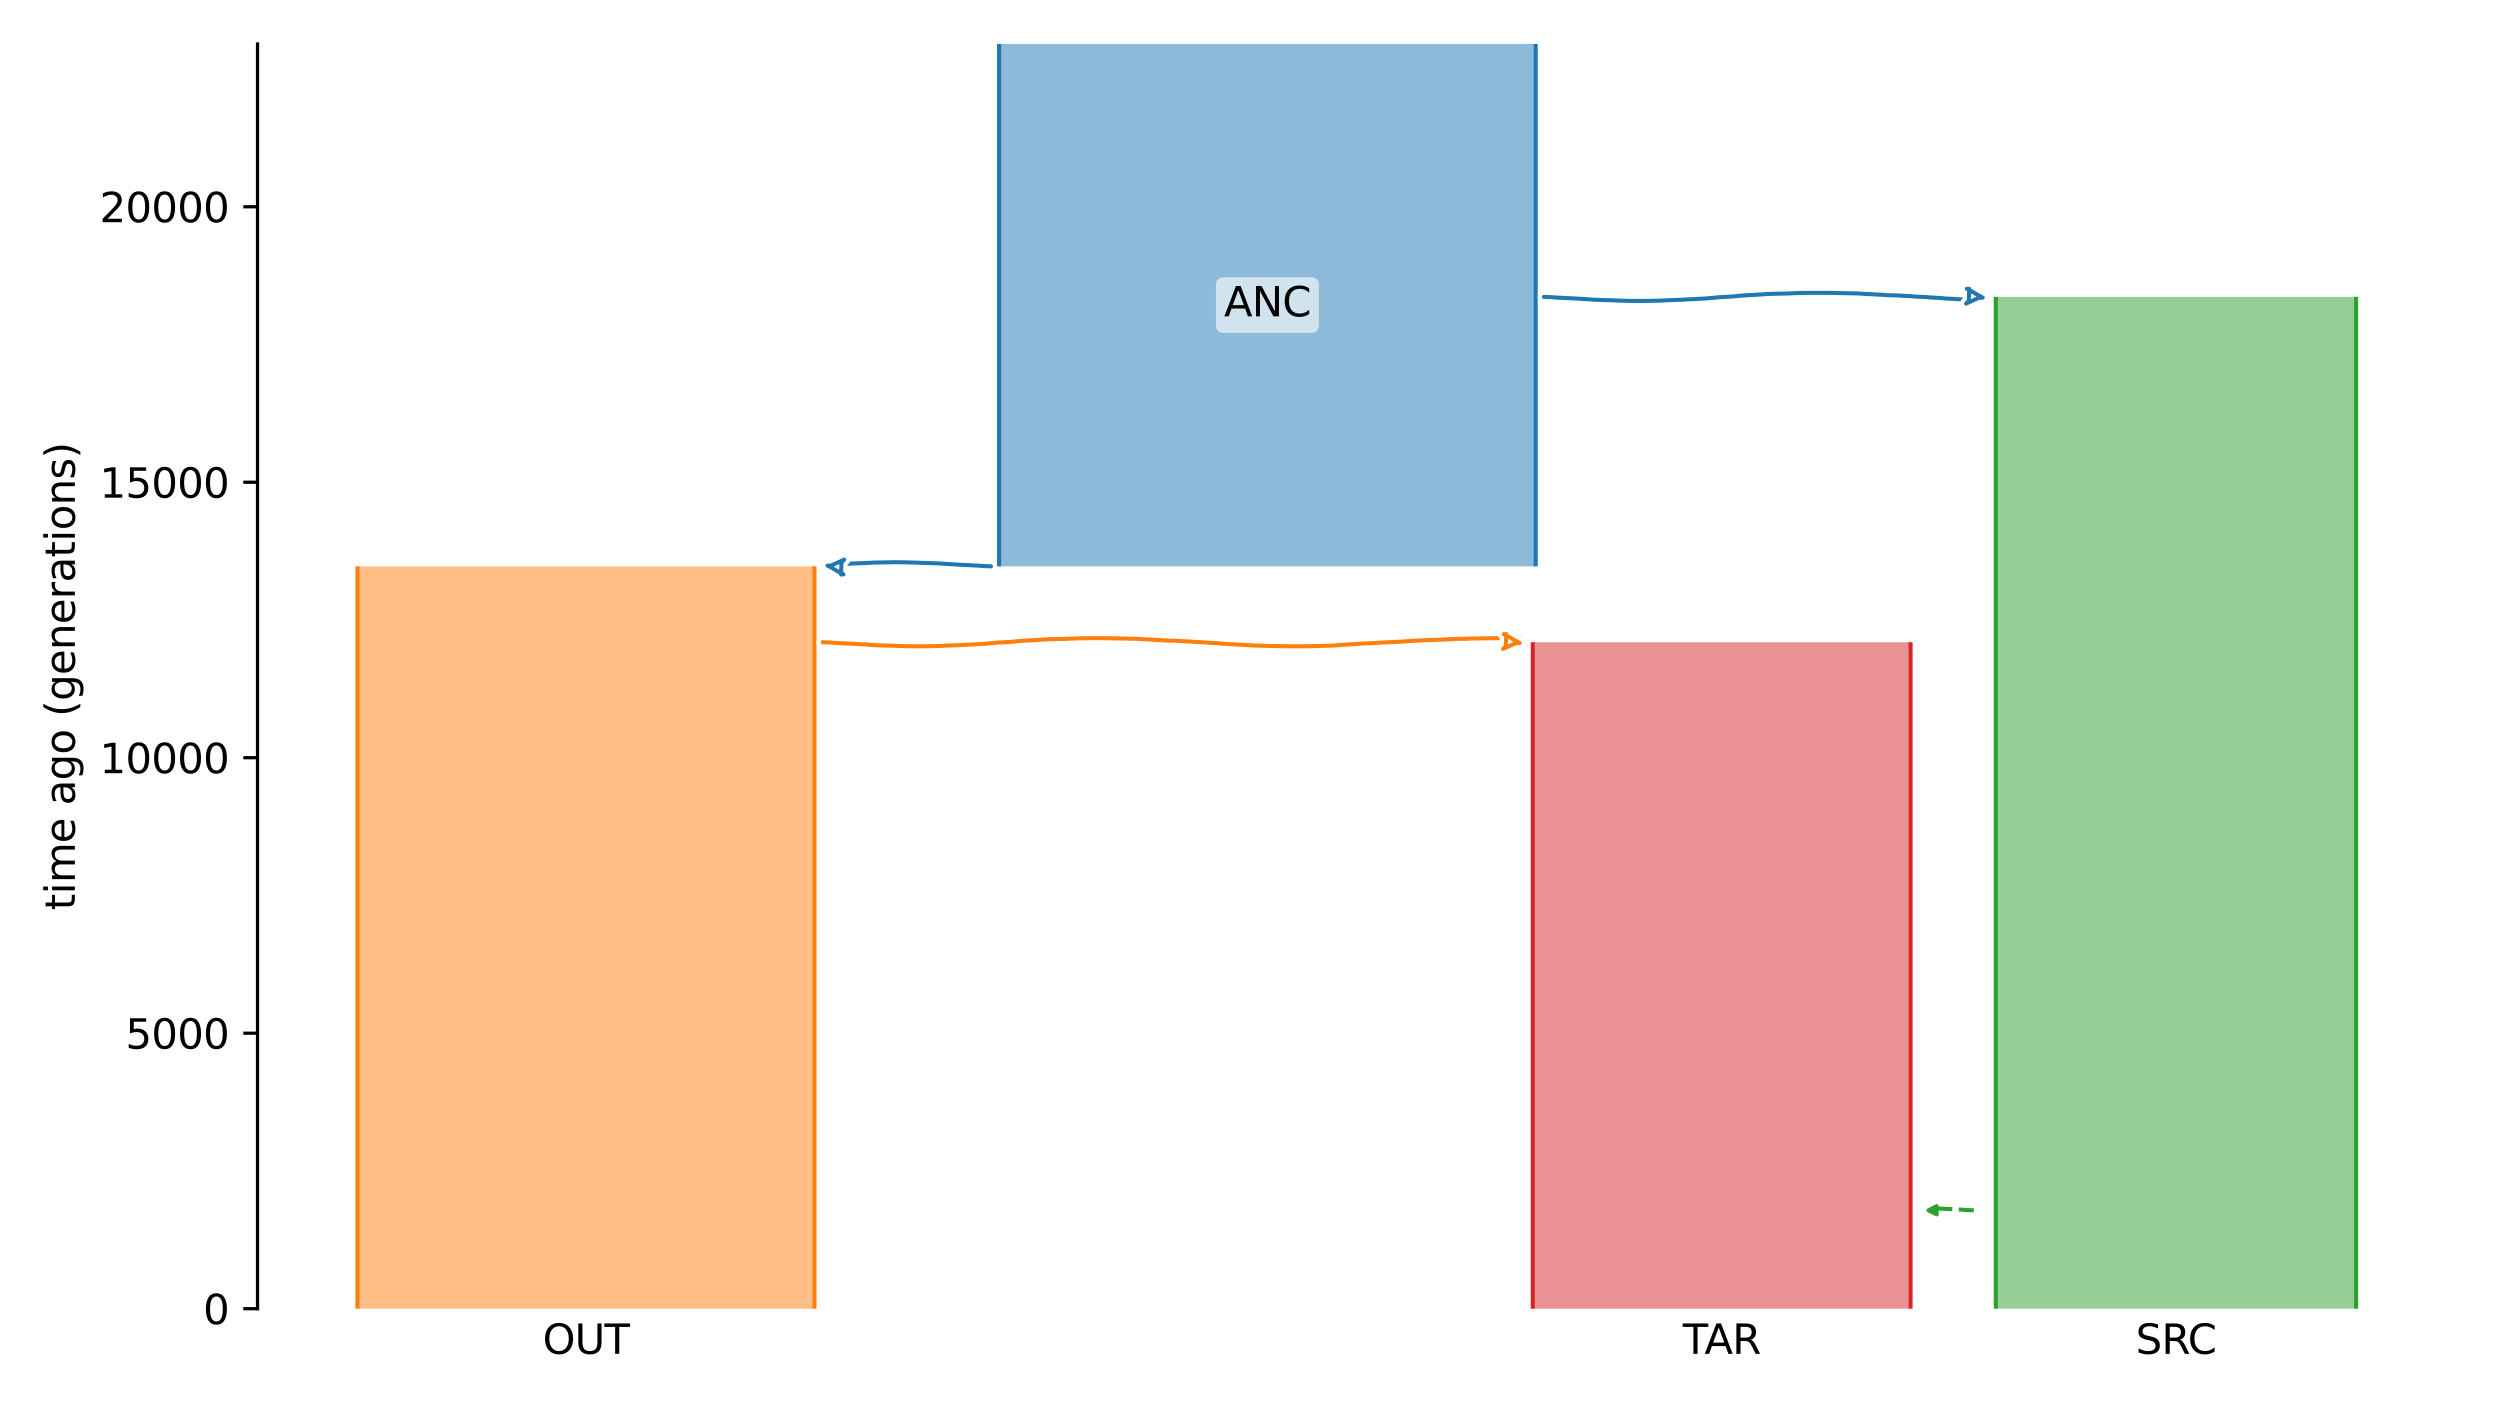 <?xml version="1.0" encoding="utf-8" standalone="no"?>
<!DOCTYPE svg PUBLIC "-//W3C//DTD SVG 1.1//EN"
  "http://www.w3.org/Graphics/SVG/1.1/DTD/svg11.dtd">
<svg xmlns:xlink="http://www.w3.org/1999/xlink" width="614.4pt" height="345.6pt" viewBox="0 0 614.4 345.6" xmlns="http://www.w3.org/2000/svg" version="1.1">
 <defs>
  <style type="text/css">*{stroke-linejoin: round; stroke-linecap: butt}</style>
 </defs>
 <g id="figure_1">
  <g id="patch_1">
   <path d="M 0 345.6 
L 614.4 345.6 
L 614.4 0 
L 0 0 
z
" style="fill: #ffffff"/>
  </g>
  <g id="axes_1">
   <g id="patch_2">
    <path d="M 63.291 321.622 
L 603.6 321.622 
L 603.6 10.8 
L 63.291 10.8 
z
" style="fill: #ffffff"/>
   </g>
   <path d="M 485.083 297.439 
L 484.083 297.407 
L 483.083 297.37 
L 482.083 297.272 
L 481.083 297.24 
L 480.083 297.166 
L 479.083 297.128 
L 478.083 297.092 
L 477.083 297.035 
L 476.083 296.964 
L 474.949 296.912 
" clip-path="url(#p667312df9b)" style="fill: none; stroke-dasharray: 3.7,1.6; stroke-dashoffset: 0; stroke: #2ca02c"/>
   <g id="patch_3">
    <path d="M 245.537 10.8 
L 245.537 139.177 
M 377.414 10.8 
L 377.414 139.177 
" clip-path="url(#p667312df9b)" style="fill: none; stroke: #ffffff; stroke-width: 3; stroke-linejoin: miter"/>
    <path d="M 245.537 10.8 
L 245.537 139.177 
M 377.414 10.8 
L 377.414 139.177 
" clip-path="url(#p667312df9b)" style="fill: none; stroke: #1f77b4; stroke-linejoin: miter"/>
    <g id="PolyCollection_1">
     <path d="M 377.414 10.8 
L 245.537 10.8 
L 245.537 139.177 
L 377.414 139.177 
L 377.414 139.177 
L 377.414 10.8 
z
" clip-path="url(#p667312df9b)" style="fill: #1f77b4; fill-opacity: 0.5"/>
    </g>
    <g id="patch_4">
     <path d="M 87.85 139.177 
L 87.85 321.622 
M 200.169 139.177 
L 200.169 321.622 
" clip-path="url(#p667312df9b)" style="fill: none; stroke: #ffffff; stroke-width: 3; stroke-linejoin: miter"/>
     <path d="M 87.85 139.177 
L 87.85 321.622 
M 200.169 139.177 
L 200.169 321.622 
" clip-path="url(#p667312df9b)" style="fill: none; stroke: #ff7f0e; stroke-linejoin: miter"/>
     <g id="PolyCollection_2">
      <path d="M 200.169 139.177 
L 87.85 139.177 
L 87.85 321.622 
L 200.169 321.622 
L 200.169 321.622 
L 200.169 139.177 
z
" clip-path="url(#p667312df9b)" style="fill: #ff7f0e; fill-opacity: 0.5"/>
     </g>
     <g id="patch_5">
      <path d="M 490.486 72.964 
L 490.486 321.622 
M 579.04 72.964 
L 579.04 321.622 
" clip-path="url(#p667312df9b)" style="fill: none; stroke: #ffffff; stroke-width: 3; stroke-linejoin: miter"/>
      <path d="M 490.486 72.964 
L 490.486 321.622 
M 579.04 72.964 
L 579.04 321.622 
" clip-path="url(#p667312df9b)" style="fill: none; stroke: #2ca02c; stroke-linejoin: miter"/>
      <g id="PolyCollection_3">
       <path d="M 579.04 72.964 
L 490.486 72.964 
L 490.486 321.622 
L 579.04 321.622 
L 579.04 321.622 
L 579.04 72.964 
z
" clip-path="url(#p667312df9b)" style="fill: #2ca02c; fill-opacity: 0.5"/>
      </g>
      <g id="patch_6">
       <path d="M 376.693 157.836 
L 376.693 321.622 
M 469.546 157.836 
L 469.546 321.622 
" clip-path="url(#p667312df9b)" style="fill: none; stroke: #ffffff; stroke-width: 3; stroke-linejoin: miter"/>
       <path d="M 376.693 157.836 
L 376.693 321.622 
M 469.546 157.836 
L 469.546 321.622 
" clip-path="url(#p667312df9b)" style="fill: none; stroke: #d62728; stroke-linejoin: miter"/>
       <g id="PolyCollection_4">
        <path d="M 469.546 157.836 
L 376.693 157.836 
L 376.693 321.622 
L 469.546 321.622 
L 469.546 321.622 
L 469.546 157.836 
z
" clip-path="url(#p667312df9b)" style="fill: #d62728; fill-opacity: 0.5"/>
       </g>
       <g id="matplotlib.axis_1">
        <g id="xtick_1">
         <g id="line2d_1"/>
         <g id="text_1">
          <!-- OUT -->
          <g transform="translate(133.361 332.72) scale(0.1 -0.1)">
           <defs>
            <path id="DejaVuSans-4f" d="M 2522 4238 
Q 1834 4238 1429 3725 
Q 1025 3213 1025 2328 
Q 1025 1447 1429 934 
Q 1834 422 2522 422 
Q 3209 422 3611 934 
Q 4013 1447 4013 2328 
Q 4013 3213 3611 3725 
Q 3209 4238 2522 4238 
z
M 2522 4750 
Q 3503 4750 4090 4092 
Q 4678 3434 4678 2328 
Q 4678 1225 4090 567 
Q 3503 -91 2522 -91 
Q 1538 -91 948 565 
Q 359 1222 359 2328 
Q 359 3434 948 4092 
Q 1538 4750 2522 4750 
z
" transform="scale(0.016)"/>
            <path id="DejaVuSans-55" d="M 556 4666 
L 1191 4666 
L 1191 1831 
Q 1191 1081 1462 751 
Q 1734 422 2344 422 
Q 2950 422 3222 751 
Q 3494 1081 3494 1831 
L 3494 4666 
L 4128 4666 
L 4128 1753 
Q 4128 841 3676 375 
Q 3225 -91 2344 -91 
Q 1459 -91 1007 375 
Q 556 841 556 1753 
L 556 4666 
z
" transform="scale(0.016)"/>
            <path id="DejaVuSans-54" d="M -19 4666 
L 3928 4666 
L 3928 4134 
L 2272 4134 
L 2272 0 
L 1638 0 
L 1638 4134 
L -19 4134 
L -19 4666 
z
" transform="scale(0.016)"/>
           </defs>
           <use xlink:href="#DejaVuSans-4f"/>
           <use xlink:href="#DejaVuSans-55" x="78.711"/>
           <use xlink:href="#DejaVuSans-54" x="151.904"/>
          </g>
         </g>
        </g>
        <g id="xtick_2">
         <g id="line2d_2"/>
         <g id="text_2">
          <!-- SRC -->
          <g transform="translate(524.873 332.72) scale(0.1 -0.1)">
           <defs>
            <path id="DejaVuSans-53" d="M 3425 4513 
L 3425 3897 
Q 3066 4069 2747 4153 
Q 2428 4238 2131 4238 
Q 1616 4238 1336 4038 
Q 1056 3838 1056 3469 
Q 1056 3159 1242 3001 
Q 1428 2844 1947 2747 
L 2328 2669 
Q 3034 2534 3370 2195 
Q 3706 1856 3706 1288 
Q 3706 609 3251 259 
Q 2797 -91 1919 -91 
Q 1588 -91 1214 -16 
Q 841 59 441 206 
L 441 856 
Q 825 641 1194 531 
Q 1563 422 1919 422 
Q 2459 422 2753 634 
Q 3047 847 3047 1241 
Q 3047 1584 2836 1778 
Q 2625 1972 2144 2069 
L 1759 2144 
Q 1053 2284 737 2584 
Q 422 2884 422 3419 
Q 422 4038 858 4394 
Q 1294 4750 2059 4750 
Q 2388 4750 2728 4690 
Q 3069 4631 3425 4513 
z
" transform="scale(0.016)"/>
            <path id="DejaVuSans-52" d="M 2841 2188 
Q 3044 2119 3236 1894 
Q 3428 1669 3622 1275 
L 4263 0 
L 3584 0 
L 2988 1197 
Q 2756 1666 2539 1819 
Q 2322 1972 1947 1972 
L 1259 1972 
L 1259 0 
L 628 0 
L 628 4666 
L 2053 4666 
Q 2853 4666 3247 4331 
Q 3641 3997 3641 3322 
Q 3641 2881 3436 2590 
Q 3231 2300 2841 2188 
z
M 1259 4147 
L 1259 2491 
L 2053 2491 
Q 2509 2491 2742 2702 
Q 2975 2913 2975 3322 
Q 2975 3731 2742 3939 
Q 2509 4147 2053 4147 
L 1259 4147 
z
" transform="scale(0.016)"/>
            <path id="DejaVuSans-43" d="M 4122 4306 
L 4122 3641 
Q 3803 3938 3442 4084 
Q 3081 4231 2675 4231 
Q 1875 4231 1450 3742 
Q 1025 3253 1025 2328 
Q 1025 1406 1450 917 
Q 1875 428 2675 428 
Q 3081 428 3442 575 
Q 3803 722 4122 1019 
L 4122 359 
Q 3791 134 3420 21 
Q 3050 -91 2638 -91 
Q 1578 -91 968 557 
Q 359 1206 359 2328 
Q 359 3453 968 4101 
Q 1578 4750 2638 4750 
Q 3056 4750 3426 4639 
Q 3797 4528 4122 4306 
z
" transform="scale(0.016)"/>
           </defs>
           <use xlink:href="#DejaVuSans-53"/>
           <use xlink:href="#DejaVuSans-52" x="63.477"/>
           <use xlink:href="#DejaVuSans-43" x="127.959"/>
          </g>
         </g>
        </g>
        <g id="xtick_3">
         <g id="line2d_3"/>
         <g id="text_3">
          <!-- TAR -->
          <g transform="translate(413.558 332.72) scale(0.1 -0.1)">
           <defs>
            <path id="DejaVuSans-41" d="M 2188 4044 
L 1331 1722 
L 3047 1722 
L 2188 4044 
z
M 1831 4666 
L 2547 4666 
L 4325 0 
L 3669 0 
L 3244 1197 
L 1141 1197 
L 716 0 
L 50 0 
L 1831 4666 
z
" transform="scale(0.016)"/>
           </defs>
           <use xlink:href="#DejaVuSans-54"/>
           <use xlink:href="#DejaVuSans-41" x="53.334"/>
           <use xlink:href="#DejaVuSans-52" x="121.742"/>
          </g>
         </g>
        </g>
       </g>
       <g id="matplotlib.axis_2">
        <g id="ytick_1">
         <g id="line2d_4">
          <defs>
           <path id="m9afda5198f" d="M 0 0 
L -3.5 0 
" style="stroke: #000000; stroke-width: 0.8"/>
          </defs>
          <g>
           <use xlink:href="#m9afda5198f" x="63.291" y="321.622" style="stroke: #000000; stroke-width: 0.8"/>
          </g>
         </g>
         <g id="text_4">
          <!-- 0 -->
          <g transform="translate(49.928 325.421) scale(0.1 -0.1)">
           <defs>
            <path id="DejaVuSans-30" d="M 2034 4250 
Q 1547 4250 1301 3770 
Q 1056 3291 1056 2328 
Q 1056 1369 1301 889 
Q 1547 409 2034 409 
Q 2525 409 2770 889 
Q 3016 1369 3016 2328 
Q 3016 3291 2770 3770 
Q 2525 4250 2034 4250 
z
M 2034 4750 
Q 2819 4750 3233 4129 
Q 3647 3509 3647 2328 
Q 3647 1150 3233 529 
Q 2819 -91 2034 -91 
Q 1250 -91 836 529 
Q 422 1150 422 2328 
Q 422 3509 836 4129 
Q 1250 4750 2034 4750 
z
" transform="scale(0.016)"/>
           </defs>
           <use xlink:href="#DejaVuSans-30"/>
          </g>
         </g>
        </g>
        <g id="ytick_2">
         <g id="line2d_5">
          <g>
           <use xlink:href="#m9afda5198f" x="63.291" y="253.919" style="stroke: #000000; stroke-width: 0.8"/>
          </g>
         </g>
         <g id="text_5">
          <!-- 5000 -->
          <g transform="translate(30.841 257.719) scale(0.1 -0.1)">
           <defs>
            <path id="DejaVuSans-35" d="M 691 4666 
L 3169 4666 
L 3169 4134 
L 1269 4134 
L 1269 2991 
Q 1406 3038 1543 3061 
Q 1681 3084 1819 3084 
Q 2600 3084 3056 2656 
Q 3513 2228 3513 1497 
Q 3513 744 3044 326 
Q 2575 -91 1722 -91 
Q 1428 -91 1123 -41 
Q 819 9 494 109 
L 494 744 
Q 775 591 1075 516 
Q 1375 441 1709 441 
Q 2250 441 2565 725 
Q 2881 1009 2881 1497 
Q 2881 1984 2565 2268 
Q 2250 2553 1709 2553 
Q 1456 2553 1204 2497 
Q 953 2441 691 2322 
L 691 4666 
z
" transform="scale(0.016)"/>
           </defs>
           <use xlink:href="#DejaVuSans-35"/>
           <use xlink:href="#DejaVuSans-30" x="63.623"/>
           <use xlink:href="#DejaVuSans-30" x="127.246"/>
           <use xlink:href="#DejaVuSans-30" x="190.869"/>
          </g>
         </g>
        </g>
        <g id="ytick_3">
         <g id="line2d_6">
          <g>
           <use xlink:href="#m9afda5198f" x="63.291" y="186.217" style="stroke: #000000; stroke-width: 0.8"/>
          </g>
         </g>
         <g id="text_6">
          <!-- 10000 -->
          <g transform="translate(24.478 190.016) scale(0.1 -0.1)">
           <defs>
            <path id="DejaVuSans-31" d="M 794 531 
L 1825 531 
L 1825 4091 
L 703 3866 
L 703 4441 
L 1819 4666 
L 2450 4666 
L 2450 531 
L 3481 531 
L 3481 0 
L 794 0 
L 794 531 
z
" transform="scale(0.016)"/>
           </defs>
           <use xlink:href="#DejaVuSans-31"/>
           <use xlink:href="#DejaVuSans-30" x="63.623"/>
           <use xlink:href="#DejaVuSans-30" x="127.246"/>
           <use xlink:href="#DejaVuSans-30" x="190.869"/>
           <use xlink:href="#DejaVuSans-30" x="254.492"/>
          </g>
         </g>
        </g>
        <g id="ytick_4">
         <g id="line2d_7">
          <g>
           <use xlink:href="#m9afda5198f" x="63.291" y="118.515" style="stroke: #000000; stroke-width: 0.8"/>
          </g>
         </g>
         <g id="text_7">
          <!-- 15000 -->
          <g transform="translate(24.478 122.314) scale(0.1 -0.1)">
           <use xlink:href="#DejaVuSans-31"/>
           <use xlink:href="#DejaVuSans-35" x="63.623"/>
           <use xlink:href="#DejaVuSans-30" x="127.246"/>
           <use xlink:href="#DejaVuSans-30" x="190.869"/>
           <use xlink:href="#DejaVuSans-30" x="254.492"/>
          </g>
         </g>
        </g>
        <g id="ytick_5">
         <g id="line2d_8">
          <g>
           <use xlink:href="#m9afda5198f" x="63.291" y="50.812" style="stroke: #000000; stroke-width: 0.8"/>
          </g>
         </g>
         <g id="text_8">
          <!-- 20000 -->
          <g transform="translate(24.478 54.611) scale(0.1 -0.1)">
           <defs>
            <path id="DejaVuSans-32" d="M 1228 531 
L 3431 531 
L 3431 0 
L 469 0 
L 469 531 
Q 828 903 1448 1529 
Q 2069 2156 2228 2338 
Q 2531 2678 2651 2914 
Q 2772 3150 2772 3378 
Q 2772 3750 2511 3984 
Q 2250 4219 1831 4219 
Q 1534 4219 1204 4116 
Q 875 4013 500 3803 
L 500 4441 
Q 881 4594 1212 4672 
Q 1544 4750 1819 4750 
Q 2544 4750 2975 4387 
Q 3406 4025 3406 3419 
Q 3406 3131 3298 2873 
Q 3191 2616 2906 2266 
Q 2828 2175 2409 1742 
Q 1991 1309 1228 531 
z
" transform="scale(0.016)"/>
           </defs>
           <use xlink:href="#DejaVuSans-32"/>
           <use xlink:href="#DejaVuSans-30" x="63.623"/>
           <use xlink:href="#DejaVuSans-30" x="127.246"/>
           <use xlink:href="#DejaVuSans-30" x="190.869"/>
           <use xlink:href="#DejaVuSans-30" x="254.492"/>
          </g>
         </g>
        </g>
        <g id="text_9">
         <!-- time ago (generations) -->
         <g transform="translate(18.398 223.682) rotate(-90) scale(0.1 -0.1)">
          <defs>
           <path id="DejaVuSans-74" d="M 1172 4494 
L 1172 3500 
L 2356 3500 
L 2356 3053 
L 1172 3053 
L 1172 1153 
Q 1172 725 1289 603 
Q 1406 481 1766 481 
L 2356 481 
L 2356 0 
L 1766 0 
Q 1100 0 847 248 
Q 594 497 594 1153 
L 594 3053 
L 172 3053 
L 172 3500 
L 594 3500 
L 594 4494 
L 1172 4494 
z
" transform="scale(0.016)"/>
           <path id="DejaVuSans-69" d="M 603 3500 
L 1178 3500 
L 1178 0 
L 603 0 
L 603 3500 
z
M 603 4863 
L 1178 4863 
L 1178 4134 
L 603 4134 
L 603 4863 
z
" transform="scale(0.016)"/>
           <path id="DejaVuSans-6d" d="M 3328 2828 
Q 3544 3216 3844 3400 
Q 4144 3584 4550 3584 
Q 5097 3584 5394 3201 
Q 5691 2819 5691 2113 
L 5691 0 
L 5113 0 
L 5113 2094 
Q 5113 2597 4934 2840 
Q 4756 3084 4391 3084 
Q 3944 3084 3684 2787 
Q 3425 2491 3425 1978 
L 3425 0 
L 2847 0 
L 2847 2094 
Q 2847 2600 2669 2842 
Q 2491 3084 2119 3084 
Q 1678 3084 1418 2786 
Q 1159 2488 1159 1978 
L 1159 0 
L 581 0 
L 581 3500 
L 1159 3500 
L 1159 2956 
Q 1356 3278 1631 3431 
Q 1906 3584 2284 3584 
Q 2666 3584 2933 3390 
Q 3200 3197 3328 2828 
z
" transform="scale(0.016)"/>
           <path id="DejaVuSans-65" d="M 3597 1894 
L 3597 1613 
L 953 1613 
Q 991 1019 1311 708 
Q 1631 397 2203 397 
Q 2534 397 2845 478 
Q 3156 559 3463 722 
L 3463 178 
Q 3153 47 2828 -22 
Q 2503 -91 2169 -91 
Q 1331 -91 842 396 
Q 353 884 353 1716 
Q 353 2575 817 3079 
Q 1281 3584 2069 3584 
Q 2775 3584 3186 3129 
Q 3597 2675 3597 1894 
z
M 3022 2063 
Q 3016 2534 2758 2815 
Q 2500 3097 2075 3097 
Q 1594 3097 1305 2825 
Q 1016 2553 972 2059 
L 3022 2063 
z
" transform="scale(0.016)"/>
           <path id="DejaVuSans-20" transform="scale(0.016)"/>
           <path id="DejaVuSans-61" d="M 2194 1759 
Q 1497 1759 1228 1600 
Q 959 1441 959 1056 
Q 959 750 1161 570 
Q 1363 391 1709 391 
Q 2188 391 2477 730 
Q 2766 1069 2766 1631 
L 2766 1759 
L 2194 1759 
z
M 3341 1997 
L 3341 0 
L 2766 0 
L 2766 531 
Q 2569 213 2275 61 
Q 1981 -91 1556 -91 
Q 1019 -91 701 211 
Q 384 513 384 1019 
Q 384 1609 779 1909 
Q 1175 2209 1959 2209 
L 2766 2209 
L 2766 2266 
Q 2766 2663 2505 2880 
Q 2244 3097 1772 3097 
Q 1472 3097 1187 3025 
Q 903 2953 641 2809 
L 641 3341 
Q 956 3463 1253 3523 
Q 1550 3584 1831 3584 
Q 2591 3584 2966 3190 
Q 3341 2797 3341 1997 
z
" transform="scale(0.016)"/>
           <path id="DejaVuSans-67" d="M 2906 1791 
Q 2906 2416 2648 2759 
Q 2391 3103 1925 3103 
Q 1463 3103 1205 2759 
Q 947 2416 947 1791 
Q 947 1169 1205 825 
Q 1463 481 1925 481 
Q 2391 481 2648 825 
Q 2906 1169 2906 1791 
z
M 3481 434 
Q 3481 -459 3084 -895 
Q 2688 -1331 1869 -1331 
Q 1566 -1331 1297 -1286 
Q 1028 -1241 775 -1147 
L 775 -588 
Q 1028 -725 1275 -790 
Q 1522 -856 1778 -856 
Q 2344 -856 2625 -561 
Q 2906 -266 2906 331 
L 2906 616 
Q 2728 306 2450 153 
Q 2172 0 1784 0 
Q 1141 0 747 490 
Q 353 981 353 1791 
Q 353 2603 747 3093 
Q 1141 3584 1784 3584 
Q 2172 3584 2450 3431 
Q 2728 3278 2906 2969 
L 2906 3500 
L 3481 3500 
L 3481 434 
z
" transform="scale(0.016)"/>
           <path id="DejaVuSans-6f" d="M 1959 3097 
Q 1497 3097 1228 2736 
Q 959 2375 959 1747 
Q 959 1119 1226 758 
Q 1494 397 1959 397 
Q 2419 397 2687 759 
Q 2956 1122 2956 1747 
Q 2956 2369 2687 2733 
Q 2419 3097 1959 3097 
z
M 1959 3584 
Q 2709 3584 3137 3096 
Q 3566 2609 3566 1747 
Q 3566 888 3137 398 
Q 2709 -91 1959 -91 
Q 1206 -91 779 398 
Q 353 888 353 1747 
Q 353 2609 779 3096 
Q 1206 3584 1959 3584 
z
" transform="scale(0.016)"/>
           <path id="DejaVuSans-28" d="M 1984 4856 
Q 1566 4138 1362 3434 
Q 1159 2731 1159 2009 
Q 1159 1288 1364 580 
Q 1569 -128 1984 -844 
L 1484 -844 
Q 1016 -109 783 600 
Q 550 1309 550 2009 
Q 550 2706 781 3412 
Q 1013 4119 1484 4856 
L 1984 4856 
z
" transform="scale(0.016)"/>
           <path id="DejaVuSans-6e" d="M 3513 2113 
L 3513 0 
L 2938 0 
L 2938 2094 
Q 2938 2591 2744 2837 
Q 2550 3084 2163 3084 
Q 1697 3084 1428 2787 
Q 1159 2491 1159 1978 
L 1159 0 
L 581 0 
L 581 3500 
L 1159 3500 
L 1159 2956 
Q 1366 3272 1645 3428 
Q 1925 3584 2291 3584 
Q 2894 3584 3203 3211 
Q 3513 2838 3513 2113 
z
" transform="scale(0.016)"/>
           <path id="DejaVuSans-72" d="M 2631 2963 
Q 2534 3019 2420 3045 
Q 2306 3072 2169 3072 
Q 1681 3072 1420 2755 
Q 1159 2438 1159 1844 
L 1159 0 
L 581 0 
L 581 3500 
L 1159 3500 
L 1159 2956 
Q 1341 3275 1631 3429 
Q 1922 3584 2338 3584 
Q 2397 3584 2469 3576 
Q 2541 3569 2628 3553 
L 2631 2963 
z
" transform="scale(0.016)"/>
           <path id="DejaVuSans-73" d="M 2834 3397 
L 2834 2853 
Q 2591 2978 2328 3040 
Q 2066 3103 1784 3103 
Q 1356 3103 1142 2972 
Q 928 2841 928 2578 
Q 928 2378 1081 2264 
Q 1234 2150 1697 2047 
L 1894 2003 
Q 2506 1872 2764 1633 
Q 3022 1394 3022 966 
Q 3022 478 2636 193 
Q 2250 -91 1575 -91 
Q 1294 -91 989 -36 
Q 684 19 347 128 
L 347 722 
Q 666 556 975 473 
Q 1284 391 1588 391 
Q 1994 391 2212 530 
Q 2431 669 2431 922 
Q 2431 1156 2273 1281 
Q 2116 1406 1581 1522 
L 1381 1569 
Q 847 1681 609 1914 
Q 372 2147 372 2553 
Q 372 3047 722 3315 
Q 1072 3584 1716 3584 
Q 2034 3584 2315 3537 
Q 2597 3491 2834 3397 
z
" transform="scale(0.016)"/>
           <path id="DejaVuSans-29" d="M 513 4856 
L 1013 4856 
Q 1481 4119 1714 3412 
Q 1947 2706 1947 2009 
Q 1947 1309 1714 600 
Q 1481 -109 1013 -844 
L 513 -844 
Q 928 -128 1133 580 
Q 1338 1288 1338 2009 
Q 1338 2731 1133 3434 
Q 928 4138 513 4856 
z
" transform="scale(0.016)"/>
          </defs>
          <use xlink:href="#DejaVuSans-74"/>
          <use xlink:href="#DejaVuSans-69" x="39.209"/>
          <use xlink:href="#DejaVuSans-6d" x="66.992"/>
          <use xlink:href="#DejaVuSans-65" x="164.404"/>
          <use xlink:href="#DejaVuSans-20" x="225.928"/>
          <use xlink:href="#DejaVuSans-61" x="257.715"/>
          <use xlink:href="#DejaVuSans-67" x="318.994"/>
          <use xlink:href="#DejaVuSans-6f" x="382.471"/>
          <use xlink:href="#DejaVuSans-20" x="443.652"/>
          <use xlink:href="#DejaVuSans-28" x="475.439"/>
          <use xlink:href="#DejaVuSans-67" x="514.453"/>
          <use xlink:href="#DejaVuSans-65" x="577.93"/>
          <use xlink:href="#DejaVuSans-6e" x="639.453"/>
          <use xlink:href="#DejaVuSans-65" x="702.832"/>
          <use xlink:href="#DejaVuSans-72" x="764.355"/>
          <use xlink:href="#DejaVuSans-61" x="805.469"/>
          <use xlink:href="#DejaVuSans-74" x="866.748"/>
          <use xlink:href="#DejaVuSans-69" x="905.957"/>
          <use xlink:href="#DejaVuSans-6f" x="933.74"/>
          <use xlink:href="#DejaVuSans-6e" x="994.922"/>
          <use xlink:href="#DejaVuSans-73" x="1058.301"/>
          <use xlink:href="#DejaVuSans-29" x="1110.4"/>
         </g>
        </g>
       </g>
       <g id="patch_7">
        <path d="M 243.535 139.177 
L 242.535 139.146 
L 241.535 139.109 
L 240.535 139.011 
L 239.535 138.979 
L 238.535 138.905 
L 237.535 138.867 
L 236.535 138.831 
L 235.535 138.773 
L 234.535 138.703 
L 233.535 138.651 
L 232.535 138.592 
L 231.535 138.504 
L 230.535 138.458 
L 229.535 138.415 
L 228.535 138.385 
L 227.535 138.359 
L 226.535 138.337 
L 225.535 138.283 
L 224.535 138.255 
L 223.535 138.225 
L 222.535 138.2 
L 221.535 138.189 
L 220.535 138.179 
L 219.535 138.179 
L 218.535 138.188 
L 217.535 138.2 
L 216.535 138.231 
L 215.535 138.242 
L 214.535 138.272 
L 213.535 138.332 
L 212.535 138.369 
L 211.535 138.408 
L 210.535 138.451 
L 209.535 138.484 
L 208.535 138.551 
L 207.535 138.59 
L 206.535 138.633 
L 205.535 138.703 
L 204.535 138.74 
L 203.286 138.798 
" clip-path="url(#p667312df9b)" style="fill: none; stroke: #ffffff; stroke-width: 3; stroke-linecap: round"/>
        <path d="M 243.535 139.177 
L 242.535 139.146 
L 241.535 139.109 
L 240.535 139.011 
L 239.535 138.979 
L 238.535 138.905 
L 237.535 138.867 
L 236.535 138.831 
L 235.535 138.773 
L 234.535 138.703 
L 233.535 138.651 
L 232.535 138.592 
L 231.535 138.504 
L 230.535 138.458 
L 229.535 138.415 
L 228.535 138.385 
L 227.535 138.359 
L 226.535 138.337 
L 225.535 138.283 
L 224.535 138.255 
L 223.535 138.225 
L 222.535 138.2 
L 221.535 138.189 
L 220.535 138.179 
L 219.535 138.179 
L 218.535 138.188 
L 217.535 138.2 
L 216.535 138.231 
L 215.535 138.242 
L 214.535 138.272 
L 213.535 138.332 
L 212.535 138.369 
L 211.535 138.408 
L 210.535 138.451 
L 209.535 138.484 
L 208.535 138.551 
L 207.535 138.59 
L 206.535 138.633 
L 205.535 138.703 
L 204.535 138.74 
L 203.286 138.798 
" clip-path="url(#p667312df9b)" style="fill: none; stroke: #1f77b4; stroke-linecap: round"/>
        <path d="M 207.286 141.177 
L 206.405 140.702 
L 205.527 140.222 
L 204.677 139.687 
L 203.375 139 
L 204.302 138.974 
L 205.214 138.561 
L 206.124 138.145 
L 207.466 137.539 
L 206.811 138.177 
L 206.759 139.177 
L 206.7 141.177 
z
" clip-path="url(#p667312df9b)" style="fill: #ffffff; stroke: #ffffff; stroke-width: 3; stroke-linecap: round"/>
        <path d="M 207.286 141.177 
L 206.405 140.702 
L 205.527 140.222 
L 204.677 139.687 
L 203.375 139 
L 204.302 138.974 
L 205.214 138.561 
L 206.124 138.145 
L 207.466 137.539 
L 206.811 138.177 
L 206.759 139.177 
L 206.7 141.177 
z
" clip-path="url(#p667312df9b)" style="fill: #ffffff; stroke: #1f77b4; stroke-linecap: round"/>
        <g id="patch_8">
         <path d="M 379.412 72.964 
L 380.412 72.996 
L 381.412 73.033 
L 382.412 73.13 
L 383.412 73.163 
L 384.412 73.237 
L 385.412 73.275 
L 386.412 73.311 
L 387.412 73.368 
L 388.412 73.439 
L 389.412 73.491 
L 390.412 73.55 
L 391.412 73.638 
L 392.412 73.684 
L 393.412 73.727 
L 394.412 73.757 
L 395.412 73.783 
L 396.412 73.804 
L 397.412 73.859 
L 398.412 73.887 
L 399.412 73.916 
L 400.412 73.942 
L 401.412 73.953 
L 402.412 73.963 
L 403.412 73.963 
L 404.412 73.953 
L 405.412 73.942 
L 406.412 73.911 
L 407.412 73.899 
L 408.412 73.869 
L 409.412 73.81 
L 410.412 73.772 
L 411.412 73.733 
L 412.412 73.691 
L 413.412 73.658 
L 414.412 73.591 
L 415.412 73.551 
L 416.412 73.509 
L 417.412 73.438 
L 418.412 73.402 
L 419.412 73.343 
L 420.412 73.232 
L 421.412 73.162 
L 422.412 73.049 
L 423.412 73.003 
L 424.412 72.942 
L 425.412 72.893 
L 426.412 72.813 
L 427.412 72.694 
L 428.412 72.624 
L 429.412 72.541 
L 430.412 72.507 
L 431.412 72.456 
L 432.412 72.388 
L 433.412 72.322 
L 434.412 72.245 
L 435.412 72.217 
L 436.412 72.191 
L 437.412 72.168 
L 438.412 72.149 
L 439.412 72.122 
L 440.412 72.072 
L 441.412 72.037 
L 442.412 72.002 
L 443.412 71.986 
L 444.412 71.97 
L 445.412 71.967 
L 446.412 71.965 
L 447.412 71.965 
L 448.412 71.967 
L 449.412 71.98 
L 450.412 71.989 
L 451.412 72.01 
L 452.412 72.033 
L 453.412 72.05 
L 454.412 72.069 
L 455.412 72.089 
L 456.412 72.106 
L 457.412 72.169 
L 458.412 72.244 
L 459.412 72.277 
L 460.412 72.344 
L 461.412 72.398 
L 462.412 72.432 
L 463.412 72.522 
L 464.412 72.551 
L 465.412 72.582 
L 466.412 72.613 
L 467.412 72.668 
L 468.412 72.733 
L 469.412 72.771 
L 470.412 72.867 
L 471.412 72.916 
L 472.412 72.96 
L 473.412 73 
L 474.412 73.108 
L 475.412 73.15 
L 476.412 73.212 
L 477.412 73.282 
L 478.412 73.387 
L 479.412 73.424 
L 480.412 73.47 
L 481.412 73.538 
L 482.412 73.587 
L 483.412 73.664 
L 484.412 73.695 
L 485.412 73.764 
L 487.364 73.788 
" clip-path="url(#p667312df9b)" style="fill: none; stroke: #ffffff; stroke-width: 3; stroke-linecap: round"/>
         <path d="M 379.412 72.964 
L 380.412 72.996 
L 381.412 73.033 
L 382.412 73.13 
L 383.412 73.163 
L 384.412 73.237 
L 385.412 73.275 
L 386.412 73.311 
L 387.412 73.368 
L 388.412 73.439 
L 389.412 73.491 
L 390.412 73.55 
L 391.412 73.638 
L 392.412 73.684 
L 393.412 73.727 
L 394.412 73.757 
L 395.412 73.783 
L 396.412 73.804 
L 397.412 73.859 
L 398.412 73.887 
L 399.412 73.916 
L 400.412 73.942 
L 401.412 73.953 
L 402.412 73.963 
L 403.412 73.963 
L 404.412 73.953 
L 405.412 73.942 
L 406.412 73.911 
L 407.412 73.899 
L 408.412 73.869 
L 409.412 73.81 
L 410.412 73.772 
L 411.412 73.733 
L 412.412 73.691 
L 413.412 73.658 
L 414.412 73.591 
L 415.412 73.551 
L 416.412 73.509 
L 417.412 73.438 
L 418.412 73.402 
L 419.412 73.343 
L 420.412 73.232 
L 421.412 73.162 
L 422.412 73.049 
L 423.412 73.003 
L 424.412 72.942 
L 425.412 72.893 
L 426.412 72.813 
L 427.412 72.694 
L 428.412 72.624 
L 429.412 72.541 
L 430.412 72.507 
L 431.412 72.456 
L 432.412 72.388 
L 433.412 72.322 
L 434.412 72.245 
L 435.412 72.217 
L 436.412 72.191 
L 437.412 72.168 
L 438.412 72.149 
L 439.412 72.122 
L 440.412 72.072 
L 441.412 72.037 
L 442.412 72.002 
L 443.412 71.986 
L 444.412 71.97 
L 445.412 71.967 
L 446.412 71.965 
L 447.412 71.965 
L 448.412 71.967 
L 449.412 71.98 
L 450.412 71.989 
L 451.412 72.01 
L 452.412 72.033 
L 453.412 72.05 
L 454.412 72.069 
L 455.412 72.089 
L 456.412 72.106 
L 457.412 72.169 
L 458.412 72.244 
L 459.412 72.277 
L 460.412 72.344 
L 461.412 72.398 
L 462.412 72.432 
L 463.412 72.522 
L 464.412 72.551 
L 465.412 72.582 
L 466.412 72.613 
L 467.412 72.668 
L 468.412 72.733 
L 469.412 72.771 
L 470.412 72.867 
L 471.412 72.916 
L 472.412 72.96 
L 473.412 73 
L 474.412 73.108 
L 475.412 73.15 
L 476.412 73.212 
L 477.412 73.282 
L 478.412 73.387 
L 479.412 73.424 
L 480.412 73.47 
L 481.412 73.538 
L 482.412 73.587 
L 483.412 73.664 
L 484.412 73.695 
L 485.412 73.764 
L 487.364 73.788 
" clip-path="url(#p667312df9b)" style="fill: none; stroke: #1f77b4; stroke-linecap: round"/>
         <path d="M 483.364 70.964 
L 484.245 71.44 
L 485.123 71.92 
L 485.973 72.455 
L 487.275 73.142 
L 486.348 73.168 
L 485.436 73.581 
L 484.526 73.996 
L 483.184 74.603 
L 483.839 73.964 
L 483.891 72.964 
L 483.95 70.964 
z
" clip-path="url(#p667312df9b)" style="fill: #ffffff; stroke: #ffffff; stroke-width: 3; stroke-linecap: round"/>
         <path d="M 483.364 70.964 
L 484.245 71.44 
L 485.123 71.92 
L 485.973 72.455 
L 487.275 73.142 
L 486.348 73.168 
L 485.436 73.581 
L 484.526 73.996 
L 483.184 74.603 
L 483.839 73.964 
L 483.891 72.964 
L 483.95 70.964 
z
" clip-path="url(#p667312df9b)" style="fill: #ffffff; stroke: #1f77b4; stroke-linecap: round"/>
         <g id="patch_9">
          <path d="M 202.171 157.836 
L 203.171 157.868 
L 204.171 157.905 
L 205.171 158.002 
L 206.171 158.035 
L 207.171 158.108 
L 208.171 158.147 
L 209.171 158.182 
L 210.171 158.24 
L 211.171 158.31 
L 212.171 158.362 
L 213.171 158.421 
L 214.171 158.51 
L 215.171 158.556 
L 216.171 158.598 
L 217.171 158.629 
L 218.171 158.655 
L 219.171 158.676 
L 220.171 158.73 
L 221.171 158.758 
L 222.171 158.788 
L 223.171 158.813 
L 224.171 158.825 
L 225.171 158.835 
L 226.171 158.835 
L 227.171 158.825 
L 228.171 158.813 
L 229.171 158.782 
L 230.171 158.771 
L 231.171 158.741 
L 232.171 158.681 
L 233.171 158.644 
L 234.171 158.605 
L 235.171 158.563 
L 236.171 158.53 
L 237.171 158.462 
L 238.171 158.423 
L 239.171 158.381 
L 240.171 158.31 
L 241.171 158.274 
L 242.171 158.215 
L 243.171 158.104 
L 244.171 158.034 
L 245.171 157.921 
L 246.171 157.875 
L 247.171 157.814 
L 248.171 157.765 
L 249.171 157.684 
L 250.171 157.566 
L 251.171 157.496 
L 252.171 157.412 
L 253.171 157.379 
L 254.171 157.328 
L 255.171 157.26 
L 256.171 157.193 
L 257.171 157.116 
L 258.171 157.089 
L 259.171 157.063 
L 260.171 157.04 
L 261.171 157.02 
L 262.171 156.994 
L 263.171 156.944 
L 264.171 156.909 
L 265.171 156.873 
L 266.171 156.858 
L 267.171 156.842 
L 268.171 156.839 
L 269.171 156.836 
L 270.171 156.837 
L 271.171 156.839 
L 272.171 156.852 
L 273.171 156.86 
L 274.171 156.882 
L 275.171 156.905 
L 276.171 156.922 
L 277.171 156.941 
L 278.171 156.961 
L 279.171 156.978 
L 280.171 157.041 
L 281.171 157.116 
L 282.171 157.148 
L 283.171 157.216 
L 284.171 157.27 
L 285.171 157.304 
L 286.171 157.394 
L 287.171 157.422 
L 288.171 157.454 
L 289.171 157.485 
L 290.171 157.54 
L 291.171 157.604 
L 292.171 157.642 
L 293.171 157.738 
L 294.171 157.788 
L 295.171 157.832 
L 296.171 157.872 
L 297.171 157.98 
L 298.171 158.022 
L 299.171 158.084 
L 300.171 158.154 
L 301.171 158.258 
L 302.171 158.295 
L 303.171 158.341 
L 304.171 158.41 
L 305.171 158.459 
L 306.171 158.536 
L 307.171 158.567 
L 308.171 158.636 
L 309.171 158.66 
L 310.171 158.689 
L 311.171 158.731 
L 312.171 158.752 
L 313.171 158.766 
L 314.171 158.793 
L 315.171 158.802 
L 316.171 158.815 
L 317.171 158.826 
L 318.171 158.831 
L 319.171 158.836 
L 320.171 158.831 
L 321.171 158.817 
L 322.171 158.81 
L 323.171 158.785 
L 324.171 158.761 
L 325.171 158.725 
L 326.171 158.699 
L 327.171 158.677 
L 328.171 158.608 
L 329.171 158.534 
L 330.171 158.44 
L 331.171 158.389 
L 332.171 158.335 
L 333.171 158.299 
L 334.171 158.193 
L 335.171 158.141 
L 336.171 158.104 
L 337.171 158.073 
L 338.171 158.012 
L 339.171 157.945 
L 340.171 157.896 
L 341.171 157.83 
L 342.171 157.792 
L 343.171 157.75 
L 344.171 157.708 
L 345.171 157.649 
L 346.171 157.536 
L 347.171 157.483 
L 348.171 157.444 
L 349.171 157.397 
L 350.171 157.34 
L 351.171 157.307 
L 352.171 157.271 
L 353.171 157.239 
L 354.171 157.205 
L 355.171 157.146 
L 356.171 157.101 
L 357.171 157.072 
L 358.171 157.021 
L 359.171 156.996 
L 360.171 156.975 
L 361.171 156.94 
L 362.171 156.916 
L 363.171 156.902 
L 364.171 156.883 
L 365.171 156.867 
L 366.171 156.855 
L 367.171 156.849 
L 368.171 156.842 
L 369.171 156.837 
L 370.171 156.838 
L 371.171 156.841 
L 372.171 156.852 
L 373.575 156.881 
" clip-path="url(#p667312df9b)" style="fill: none; stroke: #ffffff; stroke-width: 3; stroke-linecap: round"/>
          <path d="M 202.171 157.836 
L 203.171 157.868 
L 204.171 157.905 
L 205.171 158.002 
L 206.171 158.035 
L 207.171 158.108 
L 208.171 158.147 
L 209.171 158.182 
L 210.171 158.24 
L 211.171 158.31 
L 212.171 158.362 
L 213.171 158.421 
L 214.171 158.51 
L 215.171 158.556 
L 216.171 158.598 
L 217.171 158.629 
L 218.171 158.655 
L 219.171 158.676 
L 220.171 158.73 
L 221.171 158.758 
L 222.171 158.788 
L 223.171 158.813 
L 224.171 158.825 
L 225.171 158.835 
L 226.171 158.835 
L 227.171 158.825 
L 228.171 158.813 
L 229.171 158.782 
L 230.171 158.771 
L 231.171 158.741 
L 232.171 158.681 
L 233.171 158.644 
L 234.171 158.605 
L 235.171 158.563 
L 236.171 158.53 
L 237.171 158.462 
L 238.171 158.423 
L 239.171 158.381 
L 240.171 158.31 
L 241.171 158.274 
L 242.171 158.215 
L 243.171 158.104 
L 244.171 158.034 
L 245.171 157.921 
L 246.171 157.875 
L 247.171 157.814 
L 248.171 157.765 
L 249.171 157.684 
L 250.171 157.566 
L 251.171 157.496 
L 252.171 157.412 
L 253.171 157.379 
L 254.171 157.328 
L 255.171 157.26 
L 256.171 157.193 
L 257.171 157.116 
L 258.171 157.089 
L 259.171 157.063 
L 260.171 157.04 
L 261.171 157.02 
L 262.171 156.994 
L 263.171 156.944 
L 264.171 156.909 
L 265.171 156.873 
L 266.171 156.858 
L 267.171 156.842 
L 268.171 156.839 
L 269.171 156.836 
L 270.171 156.837 
L 271.171 156.839 
L 272.171 156.852 
L 273.171 156.86 
L 274.171 156.882 
L 275.171 156.905 
L 276.171 156.922 
L 277.171 156.941 
L 278.171 156.961 
L 279.171 156.978 
L 280.171 157.041 
L 281.171 157.116 
L 282.171 157.148 
L 283.171 157.216 
L 284.171 157.27 
L 285.171 157.304 
L 286.171 157.394 
L 287.171 157.422 
L 288.171 157.454 
L 289.171 157.485 
L 290.171 157.54 
L 291.171 157.604 
L 292.171 157.642 
L 293.171 157.738 
L 294.171 157.788 
L 295.171 157.832 
L 296.171 157.872 
L 297.171 157.98 
L 298.171 158.022 
L 299.171 158.084 
L 300.171 158.154 
L 301.171 158.258 
L 302.171 158.295 
L 303.171 158.341 
L 304.171 158.41 
L 305.171 158.459 
L 306.171 158.536 
L 307.171 158.567 
L 308.171 158.636 
L 309.171 158.66 
L 310.171 158.689 
L 311.171 158.731 
L 312.171 158.752 
L 313.171 158.766 
L 314.171 158.793 
L 315.171 158.802 
L 316.171 158.815 
L 317.171 158.826 
L 318.171 158.831 
L 319.171 158.836 
L 320.171 158.831 
L 321.171 158.817 
L 322.171 158.81 
L 323.171 158.785 
L 324.171 158.761 
L 325.171 158.725 
L 326.171 158.699 
L 327.171 158.677 
L 328.171 158.608 
L 329.171 158.534 
L 330.171 158.44 
L 331.171 158.389 
L 332.171 158.335 
L 333.171 158.299 
L 334.171 158.193 
L 335.171 158.141 
L 336.171 158.104 
L 337.171 158.073 
L 338.171 158.012 
L 339.171 157.945 
L 340.171 157.896 
L 341.171 157.83 
L 342.171 157.792 
L 343.171 157.75 
L 344.171 157.708 
L 345.171 157.649 
L 346.171 157.536 
L 347.171 157.483 
L 348.171 157.444 
L 349.171 157.397 
L 350.171 157.34 
L 351.171 157.307 
L 352.171 157.271 
L 353.171 157.239 
L 354.171 157.205 
L 355.171 157.146 
L 356.171 157.101 
L 357.171 157.072 
L 358.171 157.021 
L 359.171 156.996 
L 360.171 156.975 
L 361.171 156.94 
L 362.171 156.916 
L 363.171 156.902 
L 364.171 156.883 
L 365.171 156.867 
L 366.171 156.855 
L 367.171 156.849 
L 368.171 156.842 
L 369.171 156.837 
L 370.171 156.838 
L 371.171 156.841 
L 372.171 156.852 
L 373.575 156.881 
" clip-path="url(#p667312df9b)" style="fill: none; stroke: #ff7f0e; stroke-linecap: round"/>
          <path d="M 369.575 155.836 
L 370.455 156.311 
L 371.333 156.792 
L 372.184 157.326 
L 373.486 158.014 
L 372.559 158.04 
L 371.647 158.453 
L 370.737 158.868 
L 369.394 159.475 
L 370.049 158.836 
L 370.101 157.836 
L 370.16 155.836 
z
" clip-path="url(#p667312df9b)" style="fill: #ffffff; stroke: #ffffff; stroke-width: 3; stroke-linecap: round"/>
          <path d="M 369.575 155.836 
L 370.455 156.311 
L 371.333 156.792 
L 372.184 157.326 
L 373.486 158.014 
L 372.559 158.04 
L 371.647 158.453 
L 370.737 158.868 
L 369.394 159.475 
L 370.049 158.836 
L 370.101 157.836 
L 370.16 155.836 
z
" clip-path="url(#p667312df9b)" style="fill: #ffffff; stroke: #ff7f0e; stroke-linecap: round"/>
          <path d="M 474.949 297.439 
" clip-path="url(#p667312df9b)" style="fill: none; stroke-dasharray: 3.7,1.6; stroke-dashoffset: 0; stroke: #2ca02c"/>
          <path d="M 473.949 297.439 
L 475.949 298.439 
L 475.949 296.439 
z
" clip-path="url(#p667312df9b)" style="fill: #2ca02c; stroke: #2ca02c; stroke-linejoin: miter"/>
          <g id="patch_10">
           <path d="M 63.291 321.622 
L 63.291 10.8 
" style="fill: none; stroke: #000000; stroke-width: 0.8; stroke-linejoin: miter; stroke-linecap: square"/>
          </g>
          <g id="text_10">
           <g id="patch_11">
            <path d="M 300.823 81.828 
L 322.128 81.828 
Q 324.128 81.828 324.128 79.828 
L 324.128 70.15 
Q 324.128 68.15 322.128 68.15 
L 300.823 68.15 
Q 298.823 68.15 298.823 70.15 
L 298.823 79.828 
Q 298.823 81.828 300.823 81.828 
z
" style="fill: #ffffff; opacity: 0.6"/>
           </g>
           <!-- ANC -->
           <g transform="translate(300.823 77.748) scale(0.1 -0.1)">
            <defs>
             <path id="DejaVuSans-4e" d="M 628 4666 
L 1478 4666 
L 3547 763 
L 3547 4666 
L 4159 4666 
L 4159 0 
L 3309 0 
L 1241 3903 
L 1241 0 
L 628 0 
L 628 4666 
z
" transform="scale(0.016)"/>
            </defs>
            <use xlink:href="#DejaVuSans-41"/>
            <use xlink:href="#DejaVuSans-4e" x="68.408"/>
            <use xlink:href="#DejaVuSans-43" x="143.213"/>
           </g>
          </g>
         </g>
        </g>
        <defs>
         <clipPath id="p667312df9b">
          <rect x="63.291" y="10.8" width="540.309" height="310.822"/>
         </clipPath>
        </defs>
       </g>
      </g>
     </g>
    </g>
   </g>
  </g>
 </g>
</svg>

